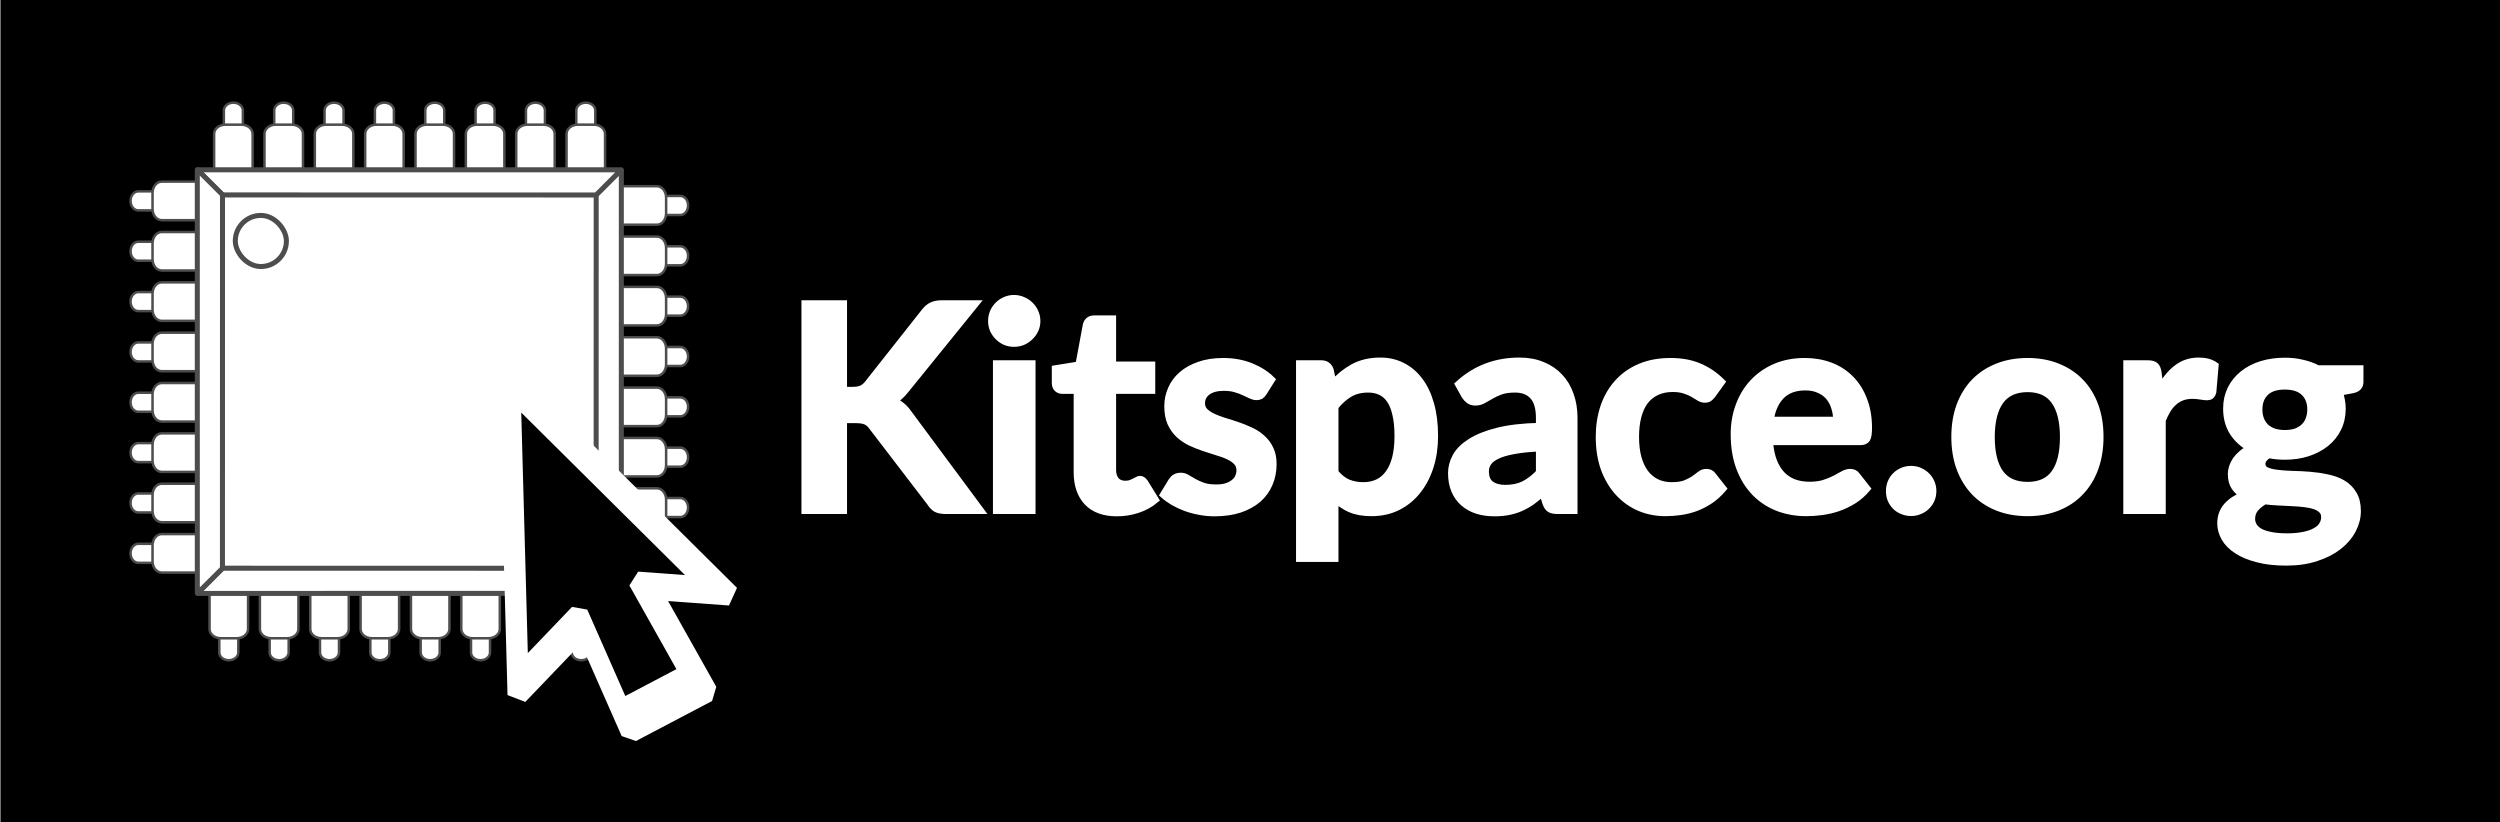 <?xml version="1.0"?>
 <svg xmlns:dc="http://purl.org/dc/elements/1.1/" xmlns:cc="http://creativecommons.org/ns#" xmlns:rdf="http://www.w3.org/1999/02/22-rdf-syntax-ns#" xmlns:svg="http://www.w3.org/2000/svg" xmlns="http://www.w3.org/2000/svg" xmlns:sodipodi="http://sodipodi.sourceforge.net/DTD/sodipodi-0.dtd" xmlns:inkscape="http://www.inkscape.org/namespaces/inkscape" version="1.1" viewBox="0 0 38.927 34.768" width="76" height="25" id="svg8990" inkscape:version="0.91 r13725" sodipodi:docname="sticker76x25plain.svg" inkscape:export-filename="/home/kaspar/projects/kitspace/media/sticker76x25plain.png" inkscape:export-xdpi="600" inkscape:export-ydpi="600"><defs id="defs8992"> <clipPath clipPathUnits="userSpaceOnUse" id="clipPath9043"> <rect x="201.43" y="329.51" width="332.14" height="305.91" rx="3.692" id="rect9045" style="fill:#00ff00;fill-opacity:0.528"></rect> </clipPath> <filter id="filter4729" style="color-interpolation-filters:sRGB"> <feGaussianBlur stdDeviation="0.18" id="feGaussianBlur4731"></feGaussianBlur> </filter> </defs>    <g transform="matrix(0.392,0,0,0.392,-139.83,-168.29)" id="layer1"> <g id="g4311" transform="translate(-16.075,1.461)"> <g id="g4430" transform="translate(-62.001,4.133)"> <g id="g4275"> <g id="g6354" transform="matrix(0.723,0,0,0.723,86.404,144.03)"> <rect style="opacity:1;fill:#000000;fill-opacity:1;stroke:#000000;stroke-width:0.625;stroke-linecap:butt;stroke-miterlimit:4;stroke-dasharray:none;stroke-opacity:1" id="rect4848" width="372.383" height="122.075" x="364.443" y="387.135" inkscape:export-xdpi="300" inkscape:export-ydpi="300"></rect> <g id="g5723" transform="translate(44.956,-9.5817247e-6)" inkscape:export-xdpi="300" inkscape:export-ydpi="300"> <rect id="rect6733" style="color:#000000;fill:#ffffff;fill-rule:nonzero;stroke:#000000;stroke-width:0.375;enable-background:accumulate" ry="0" height="60.128" width="59.265" y="412.92" x="349.689"></rect> <g id="g8708" clip-path="url(#clipPath9043)" transform="matrix(0.375,0,0,0.375,242.169,262.978)" stroke-miterlimit="4" style="fill:#ffffff;stroke:#4d4d4d;stroke-miterlimit:4;stroke-dasharray:none"> <g id="g11125" transform="matrix(0,1,-1,0,825.38,167.974)" style="stroke-width:0.556"> <g id="g9493-1-3" transform="matrix(1,0,0,-1,-57.747,936.399)"> <g id="g5053-4-1-2-4-6" transform="matrix(0,1.799,-1.799,0,1229.249,-49.225)"> <path inkscape:connector-curvature="0" id="path4755-41-9-4-5-5" d="M 233.7,436.51 238.692,436.51 C 239.643,436.51 240.408,437.449 240.408,438.614 240.408,439.78 239.643,440.719 238.692,440.719 L 233.7,440.719 C 232.749,440.719 231.984,439.78 231.984,438.614 231.984,437.449 232.749,436.51 233.7,436.51 Z"></path> <path inkscape:connector-curvature="0" id="path4991-1-7-4-3-6" d="M 238.89,434.35 247.517,434.35 C 248.648,434.35 249.558,435.466 249.558,436.853 L 249.558,440.37 C 249.558,441.756 248.648,442.872 247.517,442.872 L 238.89,442.872 C 237.759,442.872 236.849,441.756 236.849,440.37 L 236.849,436.853 C 236.849,435.466 237.759,434.35 238.89,434.35 Z"></path> </g> <g id="g5053-3-3-7-1-9-7" transform="matrix(0,1.799,-1.799,0,1209.222,-49.225)"> <path inkscape:connector-curvature="0" id="path4755-4-8-2-2-1-9" d="M 233.7,436.51 238.692,436.51 C 239.643,436.51 240.408,437.449 240.408,438.614 240.408,439.78 239.643,440.719 238.692,440.719 L 233.7,440.719 C 232.749,440.719 231.984,439.78 231.984,438.614 231.984,437.449 232.749,436.51 233.7,436.51 Z"></path> <path inkscape:connector-curvature="0" id="path4991-8-8-2-8-3-6" d="M 238.89,434.35 247.517,434.35 C 248.648,434.35 249.558,435.466 249.558,436.853 L 249.558,440.37 C 249.558,441.756 248.648,442.872 247.517,442.872 L 238.89,442.872 C 237.759,442.872 236.849,441.756 236.849,440.37 L 236.849,436.853 C 236.849,435.466 237.759,434.35 238.89,434.35 Z"></path> </g> <g id="g5053-3-5-1-8-5" transform="matrix(0,1.799,-1.799,0,1169.167,-49.225)"> <path inkscape:connector-curvature="0" id="path4755-4-5-4-3-1" d="M 233.7,436.51 238.692,436.51 C 239.643,436.51 240.408,437.449 240.408,438.614 240.408,439.78 239.643,440.719 238.692,440.719 L 233.7,440.719 C 232.749,440.719 231.984,439.78 231.984,438.614 231.984,437.449 232.749,436.51 233.7,436.51 Z"></path> <path inkscape:connector-curvature="0" id="path4991-8-4-3-0-7" d="M 238.89,434.35 247.517,434.35 C 248.648,434.35 249.558,435.466 249.558,436.853 L 249.558,440.37 C 249.558,441.756 248.648,442.872 247.517,442.872 L 238.89,442.872 C 237.759,442.872 236.849,441.756 236.849,440.37 L 236.849,436.853 C 236.849,435.466 237.759,434.35 238.89,434.35 Z"></path> </g> <g id="g5053-4-0-0-4-7" transform="matrix(0,1.799,-1.799,0,1149.14,-49.225)"> <path inkscape:connector-curvature="0" id="path4755-41-4-5-0-7" d="M 233.7,436.51 238.692,436.51 C 239.643,436.51 240.408,437.449 240.408,438.614 240.408,439.78 239.643,440.719 238.692,440.719 L 233.7,440.719 C 232.749,440.719 231.984,439.78 231.984,438.614 231.984,437.449 232.749,436.51 233.7,436.51 Z"></path> <path inkscape:connector-curvature="0" id="path4991-1-9-32-3-5" d="M 238.89,434.35 247.517,434.35 C 248.648,434.35 249.558,435.466 249.558,436.853 L 249.558,440.37 C 249.558,441.756 248.648,442.872 247.517,442.872 L 238.89,442.872 C 237.759,442.872 236.849,441.756 236.849,440.37 L 236.849,436.853 C 236.849,435.466 237.759,434.35 238.89,434.35 Z"></path> </g> <g id="g5053-3-3-0-9-4-5" transform="matrix(0,1.799,-1.799,0,1129.113,-49.225)"> <path inkscape:connector-curvature="0" id="path4755-4-8-5-0-4-5" d="M 233.7,436.51 238.692,436.51 C 239.643,436.51 240.408,437.449 240.408,438.614 240.408,439.78 239.643,440.719 238.692,440.719 L 233.7,440.719 C 232.749,440.719 231.984,439.78 231.984,438.614 231.984,437.449 232.749,436.51 233.7,436.51 Z"></path> <path inkscape:connector-curvature="0" id="path4991-8-8-9-1-9-5" d="M 238.89,434.35 247.517,434.35 C 248.648,434.35 249.558,435.466 249.558,436.853 L 249.558,440.37 C 249.558,441.756 248.648,442.872 247.517,442.872 L 238.89,442.872 C 237.759,442.872 236.849,441.756 236.849,440.37 L 236.849,436.853 C 236.849,435.466 237.759,434.35 238.89,434.35 Z"></path> </g> <g id="g5053-9-8-3-3" transform="matrix(0,1.799,-1.799,0,1189.195,-49.225)"> <path inkscape:connector-curvature="0" id="path4755-0-2-9-6" d="M 233.7,436.51 238.692,436.51 C 239.643,436.51 240.408,437.449 240.408,438.614 240.408,439.78 239.643,440.719 238.692,440.719 L 233.7,440.719 C 232.749,440.719 231.984,439.78 231.984,438.614 231.984,437.449 232.749,436.51 233.7,436.51 Z"></path> <path inkscape:connector-curvature="0" id="path4991-5-2-2-7" d="M 238.89,434.35 247.517,434.35 C 248.648,434.35 249.558,435.466 249.558,436.853 L 249.558,440.37 C 249.558,441.756 248.648,442.872 247.517,442.872 L 238.89,442.872 C 237.759,442.872 236.849,441.756 236.849,440.37 L 236.849,436.853 C 236.849,435.466 237.759,434.35 238.89,434.35 Z"></path> </g> <g id="g5053-3-38-7-2-9-8" transform="matrix(0,1.799,-1.799,0,1089.059,-49.225)"> <path inkscape:connector-curvature="0" id="path4755-4-86-5-8-4-0" d="M 233.7,436.51 238.692,436.51 C 239.643,436.51 240.408,437.449 240.408,438.614 240.408,439.78 239.643,440.719 238.692,440.719 L 233.7,440.719 C 232.749,440.719 231.984,439.78 231.984,438.614 231.984,437.449 232.749,436.51 233.7,436.51 Z"></path> <path inkscape:connector-curvature="0" id="path4991-8-2-2-3-8-4" d="M 238.89,434.35 247.517,434.35 C 248.648,434.35 249.558,435.466 249.558,436.853 L 249.558,440.37 C 249.558,441.756 248.648,442.872 247.517,442.872 L 238.89,442.872 C 237.759,442.872 236.849,441.756 236.849,440.37 L 236.849,436.853 C 236.849,435.466 237.759,434.35 238.89,434.35 Z"></path> </g> <g id="g5053-8-5-1-0-6" transform="matrix(0,1.799,-1.799,0,1109.086,-49.225)"> <path inkscape:connector-curvature="0" id="path4755-6-5-8-7-0" d="M 233.7,436.51 238.692,436.51 C 239.643,436.51 240.408,437.449 240.408,438.614 240.408,439.78 239.643,440.719 238.692,440.719 L 233.7,440.719 C 232.749,440.719 231.984,439.78 231.984,438.614 231.984,437.449 232.749,436.51 233.7,436.51 Z"></path> <path inkscape:connector-curvature="0" id="path4991-4-3-8-2-2" d="M 238.89,434.35 247.517,434.35 C 248.648,434.35 249.558,435.466 249.558,436.853 L 249.558,440.37 C 249.558,441.756 248.648,442.872 247.517,442.872 L 238.89,442.872 C 237.759,442.872 236.849,441.756 236.849,440.37 L 236.849,436.853 C 236.849,435.466 237.759,434.35 238.89,434.35 Z"></path> </g> </g> <g id="g9493-9" transform="translate(-55.93,-21.634)"> <g id="g5053-4-1-2-7" transform="matrix(0,1.799,-1.799,0,1229.249,-49.225)"> <path inkscape:connector-curvature="0" id="path4755-41-9-4-7" d="M 233.7,436.51 238.692,436.51 C 239.643,436.51 240.408,437.449 240.408,438.614 240.408,439.78 239.643,440.719 238.692,440.719 L 233.7,440.719 C 232.749,440.719 231.984,439.78 231.984,438.614 231.984,437.449 232.749,436.51 233.7,436.51 Z"></path> <path inkscape:connector-curvature="0" id="path4991-1-7-4-7" d="M 238.89,434.35 247.517,434.35 C 248.648,434.35 249.558,435.466 249.558,436.853 L 249.558,440.37 C 249.558,441.756 248.648,442.872 247.517,442.872 L 238.89,442.872 C 237.759,442.872 236.849,441.756 236.849,440.37 L 236.849,436.853 C 236.849,435.466 237.759,434.35 238.89,434.35 Z"></path> </g> <g id="g5053-3-3-7-1-5" transform="matrix(0,1.799,-1.799,0,1209.222,-49.225)"> <path inkscape:connector-curvature="0" id="path4755-4-8-2-2-9" d="M 233.7,436.51 238.692,436.51 C 239.643,436.51 240.408,437.449 240.408,438.614 240.408,439.78 239.643,440.719 238.692,440.719 L 233.7,440.719 C 232.749,440.719 231.984,439.78 231.984,438.614 231.984,437.449 232.749,436.51 233.7,436.51 Z"></path> <path inkscape:connector-curvature="0" id="path4991-8-8-2-8-34" d="M 238.89,434.35 247.517,434.35 C 248.648,434.35 249.558,435.466 249.558,436.853 L 249.558,440.37 C 249.558,441.756 248.648,442.872 247.517,442.872 L 238.89,442.872 C 237.759,442.872 236.849,441.756 236.849,440.37 L 236.849,436.853 C 236.849,435.466 237.759,434.35 238.89,434.35 Z"></path> </g> <g id="g5053-3-5-1-4" transform="matrix(0,1.799,-1.799,0,1169.167,-49.225)"> <path inkscape:connector-curvature="0" id="path4755-4-5-4-1" d="M 233.7,436.51 238.692,436.51 C 239.643,436.51 240.408,437.449 240.408,438.614 240.408,439.78 239.643,440.719 238.692,440.719 L 233.7,440.719 C 232.749,440.719 231.984,439.78 231.984,438.614 231.984,437.449 232.749,436.51 233.7,436.51 Z"></path> <path inkscape:connector-curvature="0" id="path4991-8-4-3-1" d="M 238.89,434.35 247.517,434.35 C 248.648,434.35 249.558,435.466 249.558,436.853 L 249.558,440.37 C 249.558,441.756 248.648,442.872 247.517,442.872 L 238.89,442.872 C 237.759,442.872 236.849,441.756 236.849,440.37 L 236.849,436.853 C 236.849,435.466 237.759,434.35 238.89,434.35 Z"></path> </g> <g id="g5053-4-0-0-5" transform="matrix(0,1.799,-1.799,0,1149.14,-49.225)"> <path inkscape:connector-curvature="0" id="path4755-41-4-5-8" d="M 233.7,436.51 238.692,436.51 C 239.643,436.51 240.408,437.449 240.408,438.614 240.408,439.78 239.643,440.719 238.692,440.719 L 233.7,440.719 C 232.749,440.719 231.984,439.78 231.984,438.614 231.984,437.449 232.749,436.51 233.7,436.51 Z"></path> <path inkscape:connector-curvature="0" id="path4991-1-9-32-6" d="M 238.89,434.35 247.517,434.35 C 248.648,434.35 249.558,435.466 249.558,436.853 L 249.558,440.37 C 249.558,441.756 248.648,442.872 247.517,442.872 L 238.89,442.872 C 237.759,442.872 236.849,441.756 236.849,440.37 L 236.849,436.853 C 236.849,435.466 237.759,434.35 238.89,434.35 Z"></path> </g> <g id="g5053-3-3-0-9-8" transform="matrix(0,1.799,-1.799,0,1129.113,-49.225)"> <path inkscape:connector-curvature="0" id="path4755-4-8-5-0-7" d="M 233.7,436.51 238.692,436.51 C 239.643,436.51 240.408,437.449 240.408,438.614 240.408,439.78 239.643,440.719 238.692,440.719 L 233.7,440.719 C 232.749,440.719 231.984,439.78 231.984,438.614 231.984,437.449 232.749,436.51 233.7,436.51 Z"></path> <path inkscape:connector-curvature="0" id="path4991-8-8-9-1-5" d="M 238.89,434.35 247.517,434.35 C 248.648,434.35 249.558,435.466 249.558,436.853 L 249.558,440.37 C 249.558,441.756 248.648,442.872 247.517,442.872 L 238.89,442.872 C 237.759,442.872 236.849,441.756 236.849,440.37 L 236.849,436.853 C 236.849,435.466 237.759,434.35 238.89,434.35 Z"></path> </g> <g id="g5053-9-8-5" transform="matrix(0,1.799,-1.799,0,1189.195,-49.225)"> <path inkscape:connector-curvature="0" id="path4755-0-2-2" d="M 233.7,436.51 238.692,436.51 C 239.643,436.51 240.408,437.449 240.408,438.614 240.408,439.78 239.643,440.719 238.692,440.719 L 233.7,440.719 C 232.749,440.719 231.984,439.78 231.984,438.614 231.984,437.449 232.749,436.51 233.7,436.51 Z"></path> <path inkscape:connector-curvature="0" id="path4991-5-2-22" d="M 238.89,434.35 247.517,434.35 C 248.648,434.35 249.558,435.466 249.558,436.853 L 249.558,440.37 C 249.558,441.756 248.648,442.872 247.517,442.872 L 238.89,442.872 C 237.759,442.872 236.849,441.756 236.849,440.37 L 236.849,436.853 C 236.849,435.466 237.759,434.35 238.89,434.35 Z"></path> </g> <g id="g5053-3-38-7-2-95" transform="matrix(0,1.799,-1.799,0,1089.059,-49.225)"> <path inkscape:connector-curvature="0" id="path4755-4-86-5-8-8" d="M 233.7,436.51 238.692,436.51 C 239.643,436.51 240.408,437.449 240.408,438.614 240.408,439.78 239.643,440.719 238.692,440.719 L 233.7,440.719 C 232.749,440.719 231.984,439.78 231.984,438.614 231.984,437.449 232.749,436.51 233.7,436.51 Z"></path> <path inkscape:connector-curvature="0" id="path4991-8-2-2-3-9" d="M 238.89,434.35 247.517,434.35 C 248.648,434.35 249.558,435.466 249.558,436.853 L 249.558,440.37 C 249.558,441.756 248.648,442.872 247.517,442.872 L 238.89,442.872 C 237.759,442.872 236.849,441.756 236.849,440.37 L 236.849,436.853 C 236.849,435.466 237.759,434.35 238.89,434.35 Z"></path> </g> <g id="g5053-8-5-1-4" transform="matrix(0,1.799,-1.799,0,1109.086,-49.225)"> <path inkscape:connector-curvature="0" id="path4755-6-5-8-0" d="M 233.7,436.51 238.692,436.51 C 239.643,436.51 240.408,437.449 240.408,438.614 240.408,439.78 239.643,440.719 238.692,440.719 L 233.7,440.719 C 232.749,440.719 231.984,439.78 231.984,438.614 231.984,437.449 232.749,436.51 233.7,436.51 Z"></path> <path inkscape:connector-curvature="0" id="path4991-4-3-8-3" d="M 238.89,434.35 247.517,434.35 C 248.648,434.35 249.558,435.466 249.558,436.853 L 249.558,440.37 C 249.558,441.756 248.648,442.872 247.517,442.872 L 238.89,442.872 C 237.759,442.872 236.849,441.756 236.849,440.37 L 236.849,436.853 C 236.849,435.466 237.759,434.35 238.89,434.35 Z"></path> </g> </g> </g> <g id="g9493-1" transform="matrix(1,0,0,-1,-3.805,961.063)" style="stroke-width:0.556"> <g id="g5053-4-1-2-4" transform="matrix(0,1.799,-1.799,0,1229.249,-49.225)"> <path inkscape:connector-curvature="0" id="path4755-41-9-4-5" d="M 233.7,436.51 238.692,436.51 C 239.643,436.51 240.408,437.449 240.408,438.614 240.408,439.78 239.643,440.719 238.692,440.719 L 233.7,440.719 C 232.749,440.719 231.984,439.78 231.984,438.614 231.984,437.449 232.749,436.51 233.7,436.51 Z"></path> <path inkscape:connector-curvature="0" id="path4991-1-7-4-3" d="M 238.89,434.35 247.517,434.35 C 248.648,434.35 249.558,435.466 249.558,436.853 L 249.558,440.37 C 249.558,441.756 248.648,442.872 247.517,442.872 L 238.89,442.872 C 237.759,442.872 236.849,441.756 236.849,440.37 L 236.849,436.853 C 236.849,435.466 237.759,434.35 238.89,434.35 Z"></path> </g> <g id="g5053-3-3-7-1-9" transform="matrix(0,1.799,-1.799,0,1209.222,-49.225)"> <path inkscape:connector-curvature="0" id="path4755-4-8-2-2-1" d="M 233.7,436.51 238.692,436.51 C 239.643,436.51 240.408,437.449 240.408,438.614 240.408,439.78 239.643,440.719 238.692,440.719 L 233.7,440.719 C 232.749,440.719 231.984,439.78 231.984,438.614 231.984,437.449 232.749,436.51 233.7,436.51 Z"></path> <path inkscape:connector-curvature="0" id="path4991-8-8-2-8-3" d="M 238.89,434.35 247.517,434.35 C 248.648,434.35 249.558,435.466 249.558,436.853 L 249.558,440.37 C 249.558,441.756 248.648,442.872 247.517,442.872 L 238.89,442.872 C 237.759,442.872 236.849,441.756 236.849,440.37 L 236.849,436.853 C 236.849,435.466 237.759,434.35 238.89,434.35 Z"></path> </g> <g id="g5053-3-5-1-8" transform="matrix(0,1.799,-1.799,0,1169.167,-49.225)"> <path inkscape:connector-curvature="0" id="path4755-4-5-4-3" d="M 233.7,436.51 238.692,436.51 C 239.643,436.51 240.408,437.449 240.408,438.614 240.408,439.78 239.643,440.719 238.692,440.719 L 233.7,440.719 C 232.749,440.719 231.984,439.78 231.984,438.614 231.984,437.449 232.749,436.51 233.7,436.51 Z"></path> <path inkscape:connector-curvature="0" id="path4991-8-4-3-0" d="M 238.89,434.35 247.517,434.35 C 248.648,434.35 249.558,435.466 249.558,436.853 L 249.558,440.37 C 249.558,441.756 248.648,442.872 247.517,442.872 L 238.89,442.872 C 237.759,442.872 236.849,441.756 236.849,440.37 L 236.849,436.853 C 236.849,435.466 237.759,434.35 238.89,434.35 Z"></path> </g> <g id="g5053-4-0-0-4" transform="matrix(0,1.799,-1.799,0,1149.14,-49.225)"> <path inkscape:connector-curvature="0" id="path4755-41-4-5-0" d="M 233.7,436.51 238.692,436.51 C 239.643,436.51 240.408,437.449 240.408,438.614 240.408,439.78 239.643,440.719 238.692,440.719 L 233.7,440.719 C 232.749,440.719 231.984,439.78 231.984,438.614 231.984,437.449 232.749,436.51 233.7,436.51 Z"></path> <path inkscape:connector-curvature="0" id="path4991-1-9-32-3" d="M 238.89,434.35 247.517,434.35 C 248.648,434.35 249.558,435.466 249.558,436.853 L 249.558,440.37 C 249.558,441.756 248.648,442.872 247.517,442.872 L 238.89,442.872 C 237.759,442.872 236.849,441.756 236.849,440.37 L 236.849,436.853 C 236.849,435.466 237.759,434.35 238.89,434.35 Z"></path> </g> <g id="g5053-3-3-0-9-4" transform="matrix(0,1.799,-1.799,0,1129.113,-49.225)"> <path inkscape:connector-curvature="0" id="path4755-4-8-5-0-4" d="M 233.7,436.51 238.692,436.51 C 239.643,436.51 240.408,437.449 240.408,438.614 240.408,439.78 239.643,440.719 238.692,440.719 L 233.7,440.719 C 232.749,440.719 231.984,439.78 231.984,438.614 231.984,437.449 232.749,436.51 233.7,436.51 Z"></path> <path inkscape:connector-curvature="0" id="path4991-8-8-9-1-9" d="M 238.89,434.35 247.517,434.35 C 248.648,434.35 249.558,435.466 249.558,436.853 L 249.558,440.37 C 249.558,441.756 248.648,442.872 247.517,442.872 L 238.89,442.872 C 237.759,442.872 236.849,441.756 236.849,440.37 L 236.849,436.853 C 236.849,435.466 237.759,434.35 238.89,434.35 Z"></path> </g> <g id="g5053-9-8-3" transform="matrix(0,1.799,-1.799,0,1189.195,-49.225)"> <path inkscape:connector-curvature="0" id="path4755-0-2-9" d="M 233.7,436.51 238.692,436.51 C 239.643,436.51 240.408,437.449 240.408,438.614 240.408,439.78 239.643,440.719 238.692,440.719 L 233.7,440.719 C 232.749,440.719 231.984,439.78 231.984,438.614 231.984,437.449 232.749,436.51 233.7,436.51 Z"></path> <path inkscape:connector-curvature="0" id="path4991-5-2-2" d="M 238.89,434.35 247.517,434.35 C 248.648,434.35 249.558,435.466 249.558,436.853 L 249.558,440.37 C 249.558,441.756 248.648,442.872 247.517,442.872 L 238.89,442.872 C 237.759,442.872 236.849,441.756 236.849,440.37 L 236.849,436.853 C 236.849,435.466 237.759,434.35 238.89,434.35 Z"></path> </g> <g id="g5053-3-38-7-2-9" transform="matrix(0,1.799,-1.799,0,1089.059,-49.225)"> <path inkscape:connector-curvature="0" id="path4755-4-86-5-8-4" d="M 233.7,436.51 238.692,436.51 C 239.643,436.51 240.408,437.449 240.408,438.614 240.408,439.78 239.643,440.719 238.692,440.719 L 233.7,440.719 C 232.749,440.719 231.984,439.78 231.984,438.614 231.984,437.449 232.749,436.51 233.7,436.51 Z"></path> <path inkscape:connector-curvature="0" id="path4991-8-2-2-3-8" d="M 238.89,434.35 247.517,434.35 C 248.648,434.35 249.558,435.466 249.558,436.853 L 249.558,440.37 C 249.558,441.756 248.648,442.872 247.517,442.872 L 238.89,442.872 C 237.759,442.872 236.849,441.756 236.849,440.37 L 236.849,436.853 C 236.849,435.466 237.759,434.35 238.89,434.35 Z"></path> </g> <g id="g5053-8-5-1-0" transform="matrix(0,1.799,-1.799,0,1109.086,-49.225)"> <path inkscape:connector-curvature="0" id="path4755-6-5-8-7" d="M 233.7,436.51 238.692,436.51 C 239.643,436.51 240.408,437.449 240.408,438.614 240.408,439.78 239.643,440.719 238.692,440.719 L 233.7,440.719 C 232.749,440.719 231.984,439.78 231.984,438.614 231.984,437.449 232.749,436.51 233.7,436.51 Z"></path> <path inkscape:connector-curvature="0" id="path4991-4-3-8-2" d="M 238.89,434.35 247.517,434.35 C 248.648,434.35 249.558,435.466 249.558,436.853 L 249.558,440.37 C 249.558,441.756 248.648,442.872 247.517,442.872 L 238.89,442.872 C 237.759,442.872 236.849,441.756 236.849,440.37 L 236.849,436.853 C 236.849,435.466 237.759,434.35 238.89,434.35 Z"></path> </g> </g> <path inkscape:connector-curvature="0" id="path4160-6" d="M 452.33,397.81 442.33,407.802 442.307,556.402 452.334,566.402 452.33,397.812" style="stroke-width:2;stroke-linejoin:round"></path> <g id="g9493" transform="translate(-1.988,3.03)" style="stroke-width:0.556"> <g id="g5053-4-1-2" transform="matrix(0,1.799,-1.799,0,1229.249,-49.225)"> <path inkscape:connector-curvature="0" id="path4755-41-9-4" d="M 233.7,436.51 238.692,436.51 C 239.643,436.51 240.408,437.449 240.408,438.614 240.408,439.78 239.643,440.719 238.692,440.719 L 233.7,440.719 C 232.749,440.719 231.984,439.78 231.984,438.614 231.984,437.449 232.749,436.51 233.7,436.51 Z"></path> <path inkscape:connector-curvature="0" id="path4991-1-7-4" d="M 238.89,434.35 247.517,434.35 C 248.648,434.35 249.558,435.466 249.558,436.853 L 249.558,440.37 C 249.558,441.756 248.648,442.872 247.517,442.872 L 238.89,442.872 C 237.759,442.872 236.849,441.756 236.849,440.37 L 236.849,436.853 C 236.849,435.466 237.759,434.35 238.89,434.35 Z"></path> </g> <g id="g5053-3-3-7-1" transform="matrix(0,1.799,-1.799,0,1209.222,-49.225)"> <path inkscape:connector-curvature="0" id="path4755-4-8-2-2" d="M 233.7,436.51 238.692,436.51 C 239.643,436.51 240.408,437.449 240.408,438.614 240.408,439.78 239.643,440.719 238.692,440.719 L 233.7,440.719 C 232.749,440.719 231.984,439.78 231.984,438.614 231.984,437.449 232.749,436.51 233.7,436.51 Z"></path> <path inkscape:connector-curvature="0" id="path4991-8-8-2-8" d="M 238.89,434.35 247.517,434.35 C 248.648,434.35 249.558,435.466 249.558,436.853 L 249.558,440.37 C 249.558,441.756 248.648,442.872 247.517,442.872 L 238.89,442.872 C 237.759,442.872 236.849,441.756 236.849,440.37 L 236.849,436.853 C 236.849,435.466 237.759,434.35 238.89,434.35 Z"></path> </g> <g id="g5053-3-5-1" transform="matrix(0,1.799,-1.799,0,1169.167,-49.225)"> <path inkscape:connector-curvature="0" id="path4755-4-5-4" d="M 233.7,436.51 238.692,436.51 C 239.643,436.51 240.408,437.449 240.408,438.614 240.408,439.78 239.643,440.719 238.692,440.719 L 233.7,440.719 C 232.749,440.719 231.984,439.78 231.984,438.614 231.984,437.449 232.749,436.51 233.7,436.51 Z"></path> <path inkscape:connector-curvature="0" id="path4991-8-4-3" d="M 238.89,434.35 247.517,434.35 C 248.648,434.35 249.558,435.466 249.558,436.853 L 249.558,440.37 C 249.558,441.756 248.648,442.872 247.517,442.872 L 238.89,442.872 C 237.759,442.872 236.849,441.756 236.849,440.37 L 236.849,436.853 C 236.849,435.466 237.759,434.35 238.89,434.35 Z"></path> </g> <g id="g5053-4-0-0" transform="matrix(0,1.799,-1.799,0,1149.14,-49.225)"> <path inkscape:connector-curvature="0" id="path4755-41-4-5" d="M 233.7,436.51 238.692,436.51 C 239.643,436.51 240.408,437.449 240.408,438.614 240.408,439.78 239.643,440.719 238.692,440.719 L 233.7,440.719 C 232.749,440.719 231.984,439.78 231.984,438.614 231.984,437.449 232.749,436.51 233.7,436.51 Z"></path> <path inkscape:connector-curvature="0" id="path4991-1-9-32" d="M 238.89,434.35 247.517,434.35 C 248.648,434.35 249.558,435.466 249.558,436.853 L 249.558,440.37 C 249.558,441.756 248.648,442.872 247.517,442.872 L 238.89,442.872 C 237.759,442.872 236.849,441.756 236.849,440.37 L 236.849,436.853 C 236.849,435.466 237.759,434.35 238.89,434.35 Z"></path> </g> <g id="g5053-3-3-0-9" transform="matrix(0,1.799,-1.799,0,1129.113,-49.225)"> <path inkscape:connector-curvature="0" id="path4755-4-8-5-0" d="M 233.7,436.51 238.692,436.51 C 239.643,436.51 240.408,437.449 240.408,438.614 240.408,439.78 239.643,440.719 238.692,440.719 L 233.7,440.719 C 232.749,440.719 231.984,439.78 231.984,438.614 231.984,437.449 232.749,436.51 233.7,436.51 Z"></path> <path inkscape:connector-curvature="0" id="path4991-8-8-9-1" d="M 238.89,434.35 247.517,434.35 C 248.648,434.35 249.558,435.466 249.558,436.853 L 249.558,440.37 C 249.558,441.756 248.648,442.872 247.517,442.872 L 238.89,442.872 C 237.759,442.872 236.849,441.756 236.849,440.37 L 236.849,436.853 C 236.849,435.466 237.759,434.35 238.89,434.35 Z"></path> </g> <g id="g5053-9-8" transform="matrix(0,1.799,-1.799,0,1189.195,-49.225)"> <path inkscape:connector-curvature="0" id="path4755-0-2" d="M 233.7,436.51 238.692,436.51 C 239.643,436.51 240.408,437.449 240.408,438.614 240.408,439.78 239.643,440.719 238.692,440.719 L 233.7,440.719 C 232.749,440.719 231.984,439.78 231.984,438.614 231.984,437.449 232.749,436.51 233.7,436.51 Z"></path> <path inkscape:connector-curvature="0" id="path4991-5-2" d="M 238.89,434.35 247.517,434.35 C 248.648,434.35 249.558,435.466 249.558,436.853 L 249.558,440.37 C 249.558,441.756 248.648,442.872 247.517,442.872 L 238.89,442.872 C 237.759,442.872 236.849,441.756 236.849,440.37 L 236.849,436.853 C 236.849,435.466 237.759,434.35 238.89,434.35 Z"></path> </g> <g id="g5053-3-38-7-2" transform="matrix(0,1.799,-1.799,0,1089.059,-49.225)"> <path inkscape:connector-curvature="0" id="path4755-4-86-5-8" d="M 233.7,436.51 238.692,436.51 C 239.643,436.51 240.408,437.449 240.408,438.614 240.408,439.78 239.643,440.719 238.692,440.719 L 233.7,440.719 C 232.749,440.719 231.984,439.78 231.984,438.614 231.984,437.449 232.749,436.51 233.7,436.51 Z"></path> <path inkscape:connector-curvature="0" id="path4991-8-2-2-3" d="M 238.89,434.35 247.517,434.35 C 248.648,434.35 249.558,435.466 249.558,436.853 L 249.558,440.37 C 249.558,441.756 248.648,442.872 247.517,442.872 L 238.89,442.872 C 237.759,442.872 236.849,441.756 236.849,440.37 L 236.849,436.853 C 236.849,435.466 237.759,434.35 238.89,434.35 Z"></path> </g> <g id="g5053-8-5-1" transform="matrix(0,1.799,-1.799,0,1109.086,-49.225)"> <path inkscape:connector-curvature="0" id="path4755-6-5-8" d="M 233.7,436.51 238.692,436.51 C 239.643,436.51 240.408,437.449 240.408,438.614 240.408,439.78 239.643,440.719 238.692,440.719 L 233.7,440.719 C 232.749,440.719 231.984,439.78 231.984,438.614 231.984,437.449 232.749,436.51 233.7,436.51 Z"></path> <path inkscape:connector-curvature="0" id="path4991-4-3-8" d="M 238.89,434.35 247.517,434.35 C 248.648,434.35 249.558,435.466 249.558,436.853 L 249.558,440.37 C 249.558,441.756 248.648,442.872 247.517,442.872 L 238.89,442.872 C 237.759,442.872 236.849,441.756 236.849,440.37 L 236.849,436.853 C 236.849,435.466 237.759,434.35 238.89,434.35 Z"></path> </g> </g> <path inkscape:connector-curvature="0" id="path4160" d="M 283.71,397.85 293.702,407.85 442.302,407.873 452.302,397.846 283.712,397.85" style="stroke-width:2;stroke-linejoin:round"></path> <path inkscape:connector-curvature="0" id="path4160-7" d="M 452.31,566.36 442.318,556.36 293.718,556.337 283.718,566.364 452.308,566.36" style="stroke-width:2;stroke-linejoin:round"></path> <path inkscape:connector-curvature="0" id="path4160-6-1" d="M 283.66,566.37 293.66,556.378 293.683,407.778 283.656,397.778 283.66,566.368" style="stroke-width:2;stroke-linejoin:round"></path> <rect id="rect4332" ry="10.165" height="20.329" width="20.329" y="416" x="298.77" style="stroke-width:2;stroke-linejoin:round;stroke-dashoffset:0;filter:url(#filter4729)"></rect> </g> <g id="g12601" transform="matrix(0.288,0,0,0.288,-13.207,386.61)" style="stroke:#ffffff"> <g id="g7589-2" transform="matrix(1.416,0,0,1.416,6.988,106.393)" style="fill:#ffffff"> <path inkscape:connector-curvature="0" id="path7529-8" style="fill:#ffffff;stroke:#ffffff;stroke-width:7.559;stroke-linecap:round;stroke-linejoin:bevel;stroke-miterlimit:4;stroke-dasharray:none;stroke-dashoffset:0;marker-mid:none" d="M 996.19,63.096 1076.874,143.153 1047.588,141.01 1068.659,178.51 1040.802,193.153 1023.659,154.224 999.373,179.581 Z" stroke-miterlimit="4"></path> </g> <g id="g7589" clip-path="none" transform="matrix(1.271,0,0,1.271,152.57,122.463)" style="fill:#000000"> <path inkscape:connector-curvature="0" id="path7529-4" style="fill:#000000;fill-opacity:1;stroke:#ffffff;stroke-width:7.559;stroke-linecap:round;stroke-linejoin:bevel;stroke-miterlimit:4;stroke-dasharray:none;stroke-dashoffset:0;marker-mid:none" d="M 996.19,63.096 1076.874,143.153 1047.588,141.01 1068.659,178.51 1040.802,193.153 1023.659,154.224 999.373,179.581 Z" stroke-miterlimit="4"></path> </g> </g> </g> <g style="font-size:113.691px;line-height:1000%;font-family:sans-serif;letter-spacing:0px;word-spacing:0px;fill:none;stroke:#ffffff;stroke-width:2.842px;stroke-linecap:butt;stroke-linejoin:miter;stroke-opacity:1" id="text4278" transform="matrix(0.375,0,0,0.375,289.308,192.016)" inkscape:export-xdpi="300" inkscape:export-ydpi="300"> <path d="M 534.872,674.845 538.453,674.845 Q 540.613,674.845 542.034,674.276 543.455,673.651 544.479,672.344 L 567.16,643.637 Q 568.581,641.817 570.116,641.135 571.708,640.396 574.095,640.396 L 587.284,640.396 559.6,674.561 Q 557.155,677.687 554.54,678.995 556.416,679.677 557.894,680.927 559.429,682.121 560.793,684.111 L 589.33,722.595 575.858,722.595 Q 573.129,722.595 571.765,721.856 570.457,721.06 569.548,719.582 L 546.298,689.227 Q 545.218,687.692 543.797,687.067 542.375,686.441 539.704,686.441 L 534.872,686.441 534.872,722.595 519.58,722.595 519.58,640.396 534.872,640.396 534.872,674.845 Z" style="font-style:normal;font-variant:normal;font-weight:bold;font-stretch:normal;font-family:Lato;-inkscape-font-specification:'Lato Bold';fill:#ffffff;stroke:#ffffff;stroke-width:2.842px" id="path5421" inkscape:connector-curvature="0"></path> <path d="M 609.857,664.272 609.857,722.595 595.759,722.595 595.759,664.272 609.857,664.272 Z M 611.789,647.275 Q 611.789,649.094 611.05,650.685 610.311,652.277 609.061,653.471 607.867,654.665 606.218,655.404 604.57,656.086 602.694,656.086 600.875,656.086 599.226,655.404 597.635,654.665 596.441,653.471 595.247,652.277 594.508,650.685 593.826,649.094 593.826,647.275 593.826,645.399 594.508,643.75 595.247,642.102 596.441,640.908 597.635,639.714 599.226,639.032 600.875,638.293 602.694,638.293 604.57,638.293 606.218,639.032 607.867,639.714 609.061,640.908 610.311,642.102 611.05,643.75 611.789,645.399 611.789,647.275 Z" style="font-style:normal;font-variant:normal;font-weight:bold;font-stretch:normal;font-family:Lato;-inkscape-font-specification:'Lato Bold';fill:#ffffff;stroke:#ffffff;stroke-width:2.842px" id="path5423" inkscape:connector-curvature="0"></path> <path d="M 643.612,723.505 Q 635.995,723.505 631.902,719.241 627.866,714.921 627.866,707.361 L 627.866,674.788 621.897,674.788 Q 620.76,674.788 619.965,674.049 619.169,673.31 619.169,671.832 L 619.169,666.261 628.548,664.726 631.504,648.809 Q 631.788,647.673 632.584,647.047 633.38,646.422 634.631,646.422 L 641.907,646.422 641.907,664.783 657.483,664.783 657.483,674.788 641.907,674.788 641.907,706.394 Q 641.907,709.123 643.214,710.658 644.579,712.192 646.909,712.192 648.217,712.192 649.07,711.908 649.979,711.567 650.604,711.226 651.287,710.885 651.798,710.601 652.31,710.26 652.821,710.26 653.447,710.26 653.845,710.601 654.242,710.885 654.697,711.51 L 658.904,718.332 Q 655.834,720.89 651.855,722.197 647.876,723.505 643.612,723.505 Z" style="font-style:normal;font-variant:normal;font-weight:bold;font-stretch:normal;font-family:Lato;-inkscape-font-specification:'Lato Bold';fill:#ffffff;stroke:#ffffff;stroke-width:2.842px" id="path5425" inkscape:connector-curvature="0"></path> <path d="M 701.947,675.641 Q 701.378,676.55 700.753,676.948 700.128,677.289 699.161,677.289 698.138,677.289 696.944,676.721 695.807,676.152 694.273,675.47 692.738,674.731 690.748,674.163 688.815,673.594 686.144,673.594 681.994,673.594 679.606,675.356 677.276,677.119 677.276,679.961 677.276,681.837 678.469,683.144 679.72,684.395 681.71,685.361 683.756,686.328 686.314,687.124 688.872,687.863 691.487,688.772 694.159,689.682 696.717,690.875 699.275,692.012 701.265,693.831 703.311,695.594 704.505,698.095 705.755,700.596 705.755,704.12 705.755,708.327 704.221,711.908 702.743,715.433 699.787,718.048 696.831,720.606 692.453,722.084 688.133,723.505 682.449,723.505 679.436,723.505 676.537,722.936 673.694,722.425 671.023,721.458 668.408,720.492 666.134,719.185 663.917,717.877 662.212,716.342 L 665.452,710.999 Q 666.077,710.032 666.93,709.521 667.782,709.009 669.09,709.009 670.397,709.009 671.534,709.748 672.728,710.487 674.263,711.34 675.798,712.192 677.844,712.932 679.947,713.67 683.131,713.67 685.632,713.67 687.394,713.102 689.213,712.477 690.35,711.51 691.544,710.544 692.056,709.293 692.624,707.986 692.624,706.622 692.624,704.575 691.373,703.268 690.18,701.96 688.133,700.994 686.144,700.028 683.529,699.289 680.971,698.493 678.242,697.583 675.57,696.674 672.955,695.48 670.397,694.229 668.351,692.353 666.361,690.477 665.111,687.749 663.917,685.02 663.917,681.155 663.917,677.573 665.338,674.333 666.759,671.093 669.488,668.706 672.273,666.261 676.366,664.84 680.516,663.362 685.916,663.362 691.942,663.362 696.887,665.352 701.833,667.341 705.13,670.581 L 701.947,675.641 Z" style="font-style:normal;font-variant:normal;font-weight:bold;font-stretch:normal;font-family:Lato;-inkscape-font-specification:'Lato Bold';fill:#ffffff;stroke:#ffffff;stroke-width:2.842px" id="path5427" inkscape:connector-curvature="0"></path> <path d="M 716.323,741.639 716.323,664.272 724.907,664.272 Q 727.636,664.272 728.488,666.83 L 729.625,672.23 Q 733.15,668.194 737.697,665.693 742.302,663.191 748.441,663.191 753.216,663.191 757.139,665.181 761.118,667.171 763.96,670.979 766.859,674.731 768.394,680.302 769.986,685.816 769.986,692.979 769.986,699.516 768.224,705.087 766.461,710.658 763.164,714.751 759.924,718.843 755.263,721.174 750.658,723.448 744.917,723.448 739.971,723.448 736.504,721.97 733.093,720.435 730.364,717.763 L 730.364,741.639 716.323,741.639 Z M 743.609,674.276 Q 739.232,674.276 736.106,676.152 733.036,677.971 730.364,681.325 L 730.364,707.474 Q 732.752,710.43 735.537,711.624 738.38,712.761 741.677,712.761 744.86,712.761 747.418,711.567 749.976,710.373 751.738,707.929 753.557,705.485 754.524,701.79 755.49,698.038 755.49,692.979 755.49,687.863 754.637,684.338 753.842,680.757 752.307,678.54 750.772,676.323 748.555,675.3 746.395,674.276 743.609,674.276 Z" style="font-style:normal;font-variant:normal;font-weight:bold;font-stretch:normal;font-family:Lato;-inkscape-font-specification:'Lato Bold';fill:#ffffff;stroke:#ffffff;stroke-width:2.842px" id="path5429" inkscape:connector-curvature="0"></path> <path d="M 819.084,722.595 Q 817.095,722.595 816.015,722.027 814.935,721.402 814.309,719.582 L 813.059,715.433 Q 810.842,717.422 808.739,718.957 806.635,720.435 804.361,721.458 802.088,722.482 799.473,722.993 796.915,723.505 793.788,723.505 790.093,723.505 786.967,722.538 783.84,721.515 781.566,719.526 779.292,717.536 778.042,714.58 776.791,711.624 776.791,707.702 776.791,704.405 778.497,701.221 780.259,697.981 784.295,695.423 788.331,692.808 795.039,691.103 801.747,689.397 811.751,689.17 L 811.751,685.759 Q 811.751,679.904 809.25,677.119 806.749,674.276 802.031,674.276 798.62,674.276 796.346,675.072 794.129,675.868 792.424,676.891 790.718,677.858 789.297,678.654 787.933,679.449 786.228,679.449 784.75,679.449 783.726,678.71 782.703,677.915 782.078,676.891 L 779.577,672.4 Q 789.638,663.191 803.793,663.191 808.909,663.191 812.945,664.897 816.981,666.545 819.767,669.558 822.552,672.514 823.973,676.664 825.451,680.814 825.451,685.759 L 825.451,722.595 819.084,722.595 Z M 798.108,713.841 Q 802.429,713.841 805.555,712.306 808.739,710.715 811.751,707.531 L 811.751,697.697 Q 805.612,697.981 801.462,698.777 797.369,699.516 794.868,700.71 792.367,701.903 791.287,703.495 790.207,705.087 790.207,706.963 790.207,710.658 792.367,712.249 794.584,713.841 798.108,713.841 Z" style="font-style:normal;font-variant:normal;font-weight:bold;font-stretch:normal;font-family:Lato;-inkscape-font-specification:'Lato Bold';fill:#ffffff;stroke:#ffffff;stroke-width:2.842px" id="path5431" inkscape:connector-curvature="0"></path> <path d="M 880.457,676.607 Q 879.831,677.403 879.206,677.858 878.638,678.312 877.501,678.312 876.421,678.312 875.397,677.687 874.374,677.005 872.953,676.209 871.532,675.356 869.542,674.731 867.609,674.049 864.71,674.049 861.015,674.049 858.23,675.413 855.444,676.721 853.569,679.222 851.749,681.723 850.84,685.304 849.93,688.829 849.93,693.32 849.93,697.981 850.897,701.619 851.92,705.257 853.796,707.759 855.672,710.203 858.344,711.51 861.015,712.761 864.369,712.761 867.723,712.761 869.77,711.965 871.873,711.112 873.294,710.146 874.715,709.123 875.738,708.327 876.818,707.474 878.126,707.474 879.831,707.474 880.684,708.782 L 884.72,713.898 Q 882.389,716.626 879.661,718.502 876.932,720.321 873.976,721.458 871.077,722.538 867.951,722.993 864.881,723.448 861.811,723.448 856.411,723.448 851.636,721.458 846.861,719.412 843.279,715.546 839.698,711.681 837.595,706.11 835.548,700.482 835.548,693.32 835.548,686.896 837.368,681.439 839.243,675.925 842.825,671.946 846.406,667.91 851.693,665.636 856.979,663.362 863.858,663.362 870.395,663.362 875.284,665.465 880.229,667.569 884.152,671.491 L 880.457,676.607 Z" style="font-style:normal;font-variant:normal;font-weight:bold;font-stretch:normal;font-family:Lato;-inkscape-font-specification:'Lato Bold';fill:#ffffff;stroke:#ffffff;stroke-width:2.842px" id="path5433" inkscape:connector-curvature="0"></path> <path d="M 917.254,663.362 Q 922.768,663.362 927.429,665.124 932.09,666.886 935.444,670.297 938.798,673.651 940.674,678.597 942.607,683.485 942.607,689.795 942.607,692.979 941.925,694.116 941.242,695.196 939.31,695.196 L 903.213,695.196 Q 903.554,699.686 904.804,702.983 906.055,706.224 908.101,708.384 910.148,710.487 912.933,711.567 915.776,712.59 919.186,712.59 922.597,712.59 925.041,711.795 927.543,710.999 929.362,710.032 931.238,709.066 932.602,708.27 934.023,707.474 935.33,707.474 937.093,707.474 937.945,708.782 L 941.981,713.898 Q 939.651,716.626 936.752,718.502 933.852,720.321 930.669,721.458 927.543,722.538 924.246,722.993 921.005,723.448 917.936,723.448 911.853,723.448 906.623,721.458 901.394,719.412 897.528,715.49 893.663,711.51 891.446,705.712 889.229,699.857 889.229,692.183 889.229,686.214 891.161,680.984 893.094,675.698 896.675,671.832 900.313,667.91 905.486,665.636 910.716,663.362 917.254,663.362 Z M 917.538,673.424 Q 911.398,673.424 907.931,676.891 904.463,680.359 903.497,686.726 L 929.987,686.726 Q 929.987,683.997 929.191,681.609 928.452,679.165 926.917,677.346 925.382,675.527 922.995,674.504 920.664,673.424 917.538,673.424 Z" style="font-style:normal;font-variant:normal;font-weight:bold;font-stretch:normal;font-family:Lato;-inkscape-font-specification:'Lato Bold';fill:#ffffff;stroke:#ffffff;stroke-width:2.842px" id="path5435" inkscape:connector-curvature="0"></path> <path d="M 950.986,714.864 Q 950.986,713.102 951.611,711.51 952.294,709.919 953.431,708.782 954.567,707.645 956.159,706.963 957.751,706.281 959.57,706.281 961.389,706.281 962.924,706.963 964.515,707.645 965.652,708.782 966.846,709.919 967.528,711.51 968.21,713.102 968.21,714.864 968.21,716.683 967.528,718.275 966.846,719.81 965.652,720.947 964.515,722.084 962.924,722.709 961.389,723.391 959.57,723.391 957.751,723.391 956.159,722.709 954.567,722.084 953.431,720.947 952.294,719.81 951.611,718.275 950.986,716.683 950.986,714.864 Z" style="font-style:normal;font-variant:normal;font-weight:bold;font-stretch:normal;font-family:Lato;-inkscape-font-specification:'Lato Bold';fill:#ffffff;stroke:#ffffff;stroke-width:2.842px" id="path5437" inkscape:connector-curvature="0"></path> <path d="M 1005.931,663.362 Q 1012.412,663.362 1017.698,665.465 1023.042,667.569 1026.793,671.434 1030.602,675.3 1032.649,680.87 1034.695,686.441 1034.695,693.32 1034.695,700.255 1032.649,705.826 1030.602,711.397 1026.793,715.319 1023.042,719.241 1017.698,721.345 1012.412,723.448 1005.931,723.448 999.394,723.448 994.05,721.345 988.707,719.241 984.898,715.319 981.146,711.397 979.043,705.826 976.997,700.255 976.997,693.32 976.997,686.441 979.043,680.87 981.146,675.3 984.898,671.434 988.707,667.569 994.05,665.465 999.394,663.362 1005.931,663.362 Z M 1005.931,712.647 Q 1013.207,712.647 1016.675,707.759 1020.199,702.87 1020.199,693.433 1020.199,683.997 1016.675,679.051 1013.207,674.106 1005.931,674.106 998.541,674.106 994.96,679.108 991.435,684.054 991.435,693.433 991.435,702.813 994.96,707.759 998.541,712.647 1005.931,712.647 Z" style="font-style:normal;font-variant:normal;font-weight:bold;font-stretch:normal;font-family:Lato;-inkscape-font-specification:'Lato Bold';fill:#ffffff;stroke:#ffffff;stroke-width:2.842px" id="path5439" inkscape:connector-curvature="0"></path> <path d="M 1045.407,722.595 1045.407,664.272 1053.65,664.272 Q 1055.81,664.272 1056.662,665.067 1057.515,665.806 1057.799,667.796 L 1058.595,674.39 Q 1061.381,669.16 1065.132,666.204 1068.884,663.191 1074,663.191 1078.036,663.191 1080.481,664.954 L 1079.571,675.47 Q 1079.287,676.493 1078.719,676.948 1078.207,677.346 1077.297,677.346 1076.445,677.346 1074.739,677.062 1073.091,676.778 1071.499,676.778 1069.168,676.778 1067.349,677.46 1065.53,678.142 1064.052,679.449 1062.631,680.7 1061.494,682.519 1060.414,684.338 1059.448,686.669 L 1059.448,722.595 1045.407,722.595 Z" style="font-style:normal;font-variant:normal;font-weight:bold;font-stretch:normal;font-family:Lato;-inkscape-font-specification:'Lato Bold';fill:#ffffff;stroke:#ffffff;stroke-width:2.842px" id="path5441" inkscape:connector-curvature="0"></path> <path d="M 1108.248,663.248 Q 1112,663.248 1115.24,664.044 1118.537,664.783 1121.323,666.261 L 1138.092,666.261 1138.092,671.491 Q 1138.092,673.992 1135.079,674.561 L 1129.85,675.527 Q 1130.418,677.005 1130.702,678.654 1131.043,680.302 1131.043,682.121 1131.043,686.441 1129.281,689.966 1127.576,693.433 1124.506,695.878 1121.436,698.322 1117.23,699.686 1113.08,700.994 1108.248,700.994 1104.951,700.994 1101.824,700.369 1099.096,702.017 1099.096,704.064 1099.096,705.826 1100.688,706.678 1102.336,707.474 1105.008,707.815 1107.68,708.156 1111.09,708.27 1114.501,708.327 1118.082,708.611 1121.664,708.895 1125.074,709.634 1128.485,710.317 1131.157,711.851 1133.829,713.386 1135.42,716.058 1137.069,718.673 1137.069,722.823 1137.069,726.688 1135.136,730.326 1133.26,733.964 1129.622,736.807 1126.041,739.649 1120.754,741.354 1115.524,743.117 1108.817,743.117 1102.222,743.117 1097.334,741.809 1092.445,740.559 1089.205,738.398 1085.965,736.295 1084.373,733.51 1082.781,730.724 1082.781,727.711 1082.781,723.675 1085.226,720.89 1087.727,718.104 1091.99,716.456 1089.716,715.262 1088.352,713.273 1086.988,711.283 1086.988,708.043 1086.988,706.735 1087.443,705.371 1087.897,703.95 1088.807,702.586 1089.773,701.221 1091.194,700.028 1092.672,698.777 1094.605,697.811 1090.171,695.423 1087.613,691.444 1085.112,687.465 1085.112,682.121 1085.112,677.801 1086.817,674.333 1088.58,670.809 1091.649,668.364 1094.776,665.863 1098.982,664.556 1103.246,663.248 1108.248,663.248 Z M 1124.108,725.21 Q 1124.108,723.505 1123.085,722.482 1122.062,721.402 1120.299,720.776 1118.537,720.151 1116.15,719.867 1113.819,719.582 1111.147,719.469 1108.532,719.298 1105.69,719.185 1102.905,719.071 1100.233,718.73 1097.902,720.037 1096.424,721.799 1095.003,723.562 1095.003,725.892 1095.003,727.427 1095.742,728.735 1096.538,730.099 1098.186,731.065 1099.892,732.032 1102.563,732.543 1105.235,733.112 1109.101,733.112 1113.023,733.112 1115.865,732.486 1118.708,731.918 1120.527,730.838 1122.403,729.815 1123.255,728.337 1124.108,726.916 1124.108,725.21 Z M 1108.248,692.012 Q 1110.863,692.012 1112.796,691.33 1114.728,690.591 1115.979,689.341 1117.287,688.09 1117.912,686.328 1118.594,684.565 1118.594,682.462 1118.594,678.142 1115.979,675.641 1113.421,673.083 1108.248,673.083 1103.075,673.083 1100.46,675.641 1097.902,678.142 1097.902,682.462 1097.902,684.509 1098.527,686.271 1099.21,688.033 1100.46,689.341 1101.768,690.591 1103.7,691.33 1105.69,692.012 1108.248,692.012 Z" style="font-style:normal;font-variant:normal;font-weight:bold;font-stretch:normal;font-family:Lato;-inkscape-font-specification:'Lato Bold';fill:#ffffff;stroke:#ffffff;stroke-width:2.842px" id="path5443" inkscape:connector-curvature="0"></path> </g> </g> </g> </g> </g> </g> </svg> 